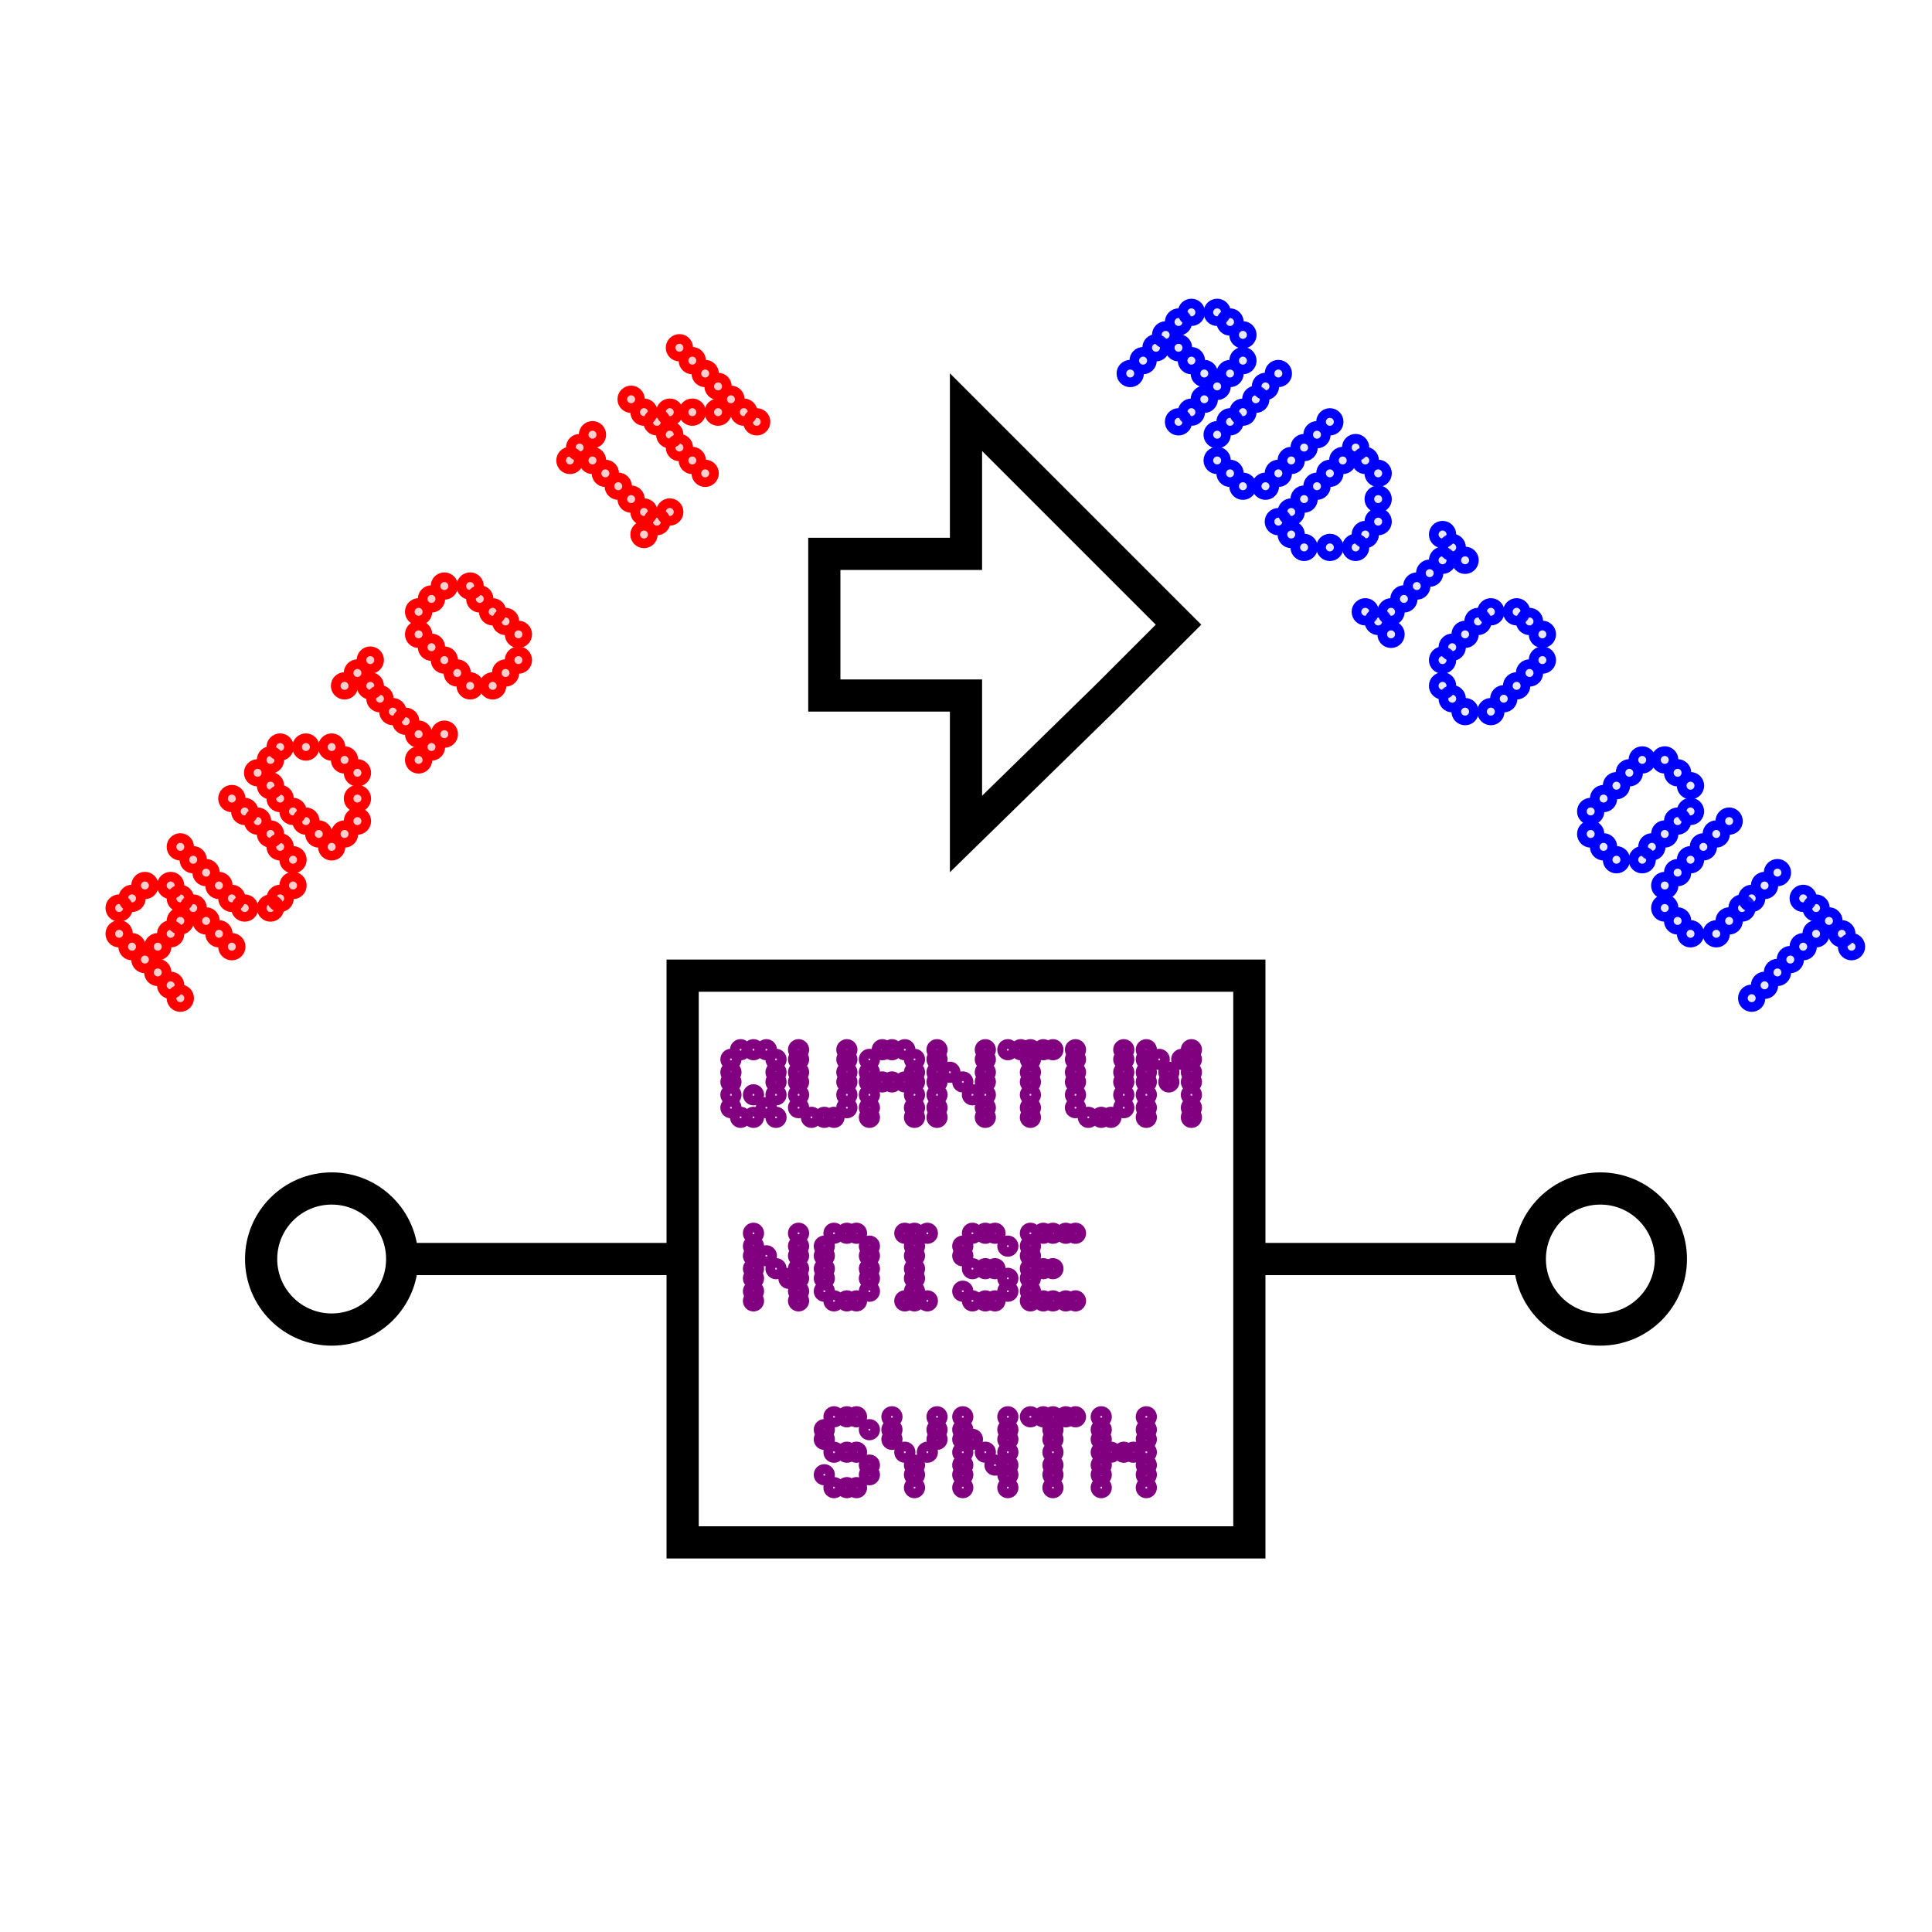 <svg width="600" height="600" viewbox = "0 0 600 600"  xmlns="http://www.w3.org/2000/svg">
<!--<json>{
  "glyph": "0336,0331,0333,0337,0321,0200,0336,0330,0332,0336,0336,0330,0332,0330,0332,0332,0332,0336,0333,0337,0211,0211,0320,0327,01121,01125,01101,01116,01124,01125,01115,0331,0332,0332,0332,0332,0332,0331,01116,01117,01111,01123,01105,0331,0331,0332,0332,0332,01123,01131,01116,01124,01110,0300,0336,0332,0334,0321,0342,0335,0335,0330,0330,0342,0334,0332,0332,0332,0336,0336,0332,0341,0333,0333,0333,0333,0333,0333,0333,0333,0333,0333,0333,0333,0333,0333,0333,0333,0333,0333,0341,0330,0330,0330,0330,0330,0330,0330,0330,0332,0332,0332,0332,0332,0332,0332,0332,0332,0332,0332,0332,0332,0332,0332,0335,0337,0337,0337,0334,0336,0320,0336,0330,0332,0332,0332,0331,0334,0331,0331,0331,0332,0332,0332,0332,0332,0332,0332,0330,0330,0330,0333,0333,0333,0350,0335,0304,0333,0322,0336,0333,0337,0330,01101,01125,01104,01111,01117,01040,01111,01116,0333,0333,0335,0326,0333,0333,0336,0331,0330,0330,0333,0332,0331,0332,0337,01101,01125,01104,01111,01117,01040,01117,01125,01124,0300,0330,0336,0331,0336,0330,0336,0337,0330,0332,0321,0362,0203,0335,0203,0334,0203,0335,0335,0350,0334,0310,0337,0203,0336,0336,0203,0335,0335,0203,0337,0337,0203,0335,0335,0335,0336,0203,0334,0334,0203,0354,0335,0335,0304,0313,",
  "x0": 300,
  "y0": 390.9090909090909,
  "unit": 175.24694974069604,
  "width": 600,
  "height": 600,
  "style": {
    "color0": "black",
    "fill0": "#00000030",
    "line0": 3,
    "color1": "black",
    "fill1": "black",
    "line1": 10,
    "color2": "red",
    "fill2": "#FF000030",
    "line2": 3,
    "color3": "#FF7900",
    "fill3": "#FF7900",
    "line3": 3,
    "color4": "yellow",
    "fill4": "yellow",
    "line4": 3,
    "color5": "green",
    "fill5": "green",
    "line5": 3,
    "color6": "blue",
    "fill6": "#8080ff30",
    "line6": 3,
    "color7": "purple",
    "fill7": "#ff00ff30",
    "line7": 3
  },
  "shapes": [
    "0220:0313,0336,0333,0337,0342,0332,0342,0336,0336,0336,0316,0336,0332,0337,0313,0337,0337,0337,0342,0336,0336,0316,0336,0313,0336,0333,0337,0337,0337,0333,0333,0333,0333,0333,0336,0336,0336,0333,0337,0337,0337,0316,0337,0342,0316,0336,0313,0336,0336,0336,0332,0337,0337,0337,0316,0337,0313,0336,0332,0337,0330,",
    "0221:0336,0335,0331,0337,0342,0336,0334,0333,0337,",
    "0222:0220,0221,0336,0333,0337,0316,0336,0313,0336,0336,0336,0333,0362,0203,0334,0203,0337,0337,0337,0316,0337,0203,0336,0313,0336,0336,0336,0203,0334,0203,0364,0335,0335,0333,0337,0337,0337,0316,0337,0313,0336,0333,0337,",
    "0223:0336,0333,0337,0316,0336,0313,0336,0336,0336,0330,0332,0334,0331,0337,0337,0337,0316,0337,0342,0335,0336,0362,0203,0203,0203,0203,0313,0336,0203,0336,0203,0336,0203,0334,0337,0337,0337,0203,0203,0203,0203,0203,0334,0203,0203,0203,0203,0336,0203,0336,0203,0336,0203,0354,0335,0335,0337,0337,0337,0333,0333,0336,0333,0337,0316,0337,0313,0336,0333,0313,0337,0336,0332,0330,0336,0330,0316,0336,0330,0330,0330,0330,0313,0336,0330,0337,0337,0337,0316,0337,0313,0336,0313,0337,0331,0220,",
    "01220:0333,0200,0336,0332,0336,0330,0220,0331,0331,0333,0333,0337,0337,",
    "01221:0333,0200,0336,0332,0336,0330,0220,0221,0331,0331,0333,0333,0337,0337,",
    "01222:0333,0200,0336,0330,0332,0336,0331,0220,0221,0222,0331,0333,0331,0333,0331,0333,0331,0333,0331,0331,0337,0337,0337,",
    "01223:0333,0200,0336,0332,0336,0223,0223,0223,0223,0331,0333,0331,0333,0331,0331,0337,0337,",
    "01224:0333,0200,0336,0332,0337,0224,0336,0333,0337,0331,",
    "01225:0333,0200,0336,0330,0332,0336,0331,0337,0225,0333,0336,0331,0337,0337,",
    "01226:0333,0200,0336,0330,0332,0336,0332,0337,0336,0330,0332,0337,0226,0336,0333,0330,0337,0337,0331,",
    "01227:0333,0200,0336,0332,0336,0330,0337,0227,0331,0336,0331,0337,0333,0337,",
    "01230:0333,0200,0336,0332,0337,0230,0336,0333,0337,0331,",
    "01231:0333,0200,0336,0332,0337,0342,0336,0330,0335,0342,0335,0342,0335,0342,0335,0337,0231,0336,0333,0331,0337,",
    "01232:0333,0200,0336,0330,0332,0336,0331,0337,0232,0333,0336,0331,0337,0337,",
    "01233:0333,0200,0336,0330,0332,0336,0331,0337,0233,0331,0336,0333,0333,0331,0337,0337,",
    "01234:0333,0200,0336,0330,0332,0336,0331,0333,0332,0337,0234,0333,0331,0336,0331,0337,0337,",
    "01235:0333,0200,0336,0330,0332,0336,0332,0330,0337,0235,0331,0336,0333,0331,0337,0337,",
    "01236:0333,0200,0336,0330,0332,0336,0331,0337,0236,0336,0333,0331,0333,0337,0337,",
    "01237:0333,0200,0336,0330,0332,0336,0237,",
    "0240:0220,0336,0331,0333,0336,0321,0335,0342,0335,0335,0342,0335,0330,0330,0332,0332,0337,0337,",
    "01240:0333,0200,0336,0330,0332,0210,0240,0211,0333,0331,0337,",
    "0241:0220,0336,0321,0343,0332,0350,0335,0336,0342,0334,0334,0342,0335,0304,0337,0333,0337,",
    "01241:0333,0200,0336,0332,0330,0210,0241,0211,0333,0331,0337,",
    "0242:0220,0321,0336,0343,0333,0336,0350,0335,0342,0334,0334,0342,0335,0337,0304,0332,0337,",
    "01242:0333,0200,0336,0330,0332,0210,0242,0211,0333,0331,0337,",
    "0243:0220,0336,0331,0332,0336,0321,0343,0332,0350,0334,0336,0342,0335,0335,0342,0337,0334,0334,0335,0304,0332,0330,0330,0337,0337,0333,",
    "01243:0333,0200,0336,0330,0332,0210,0243,0211,0333,0331,0337,",
    "0244:0220,0336,0331,0333,0336,0321,0343,0333,0350,0336,0335,0342,0334,0334,0342,0335,0337,0304,0333,0330,0330,0337,0337,0332,",
    "01244:0333,0200,0336,0330,0332,0210,0244,0211,0333,0331,0337,",
    "0245:0210,0332,0332,0362,0335,0203,0203,0203,0203,0334,0203,0363,0332,0332,0331,0211,",
    "01245:0333,0200,0336,0330,0332,0336,0245,0337,0333,0331,0337,",
    "0246:0210,0332,0332,0335,0306,0336,0330,0335,0335,0335,0321,0362,0203,0335,0335,0203,0364,0331,0350,0335,0337,0366,0333,0333,0333,0333,0334,0334,0334,0334,0367,0335,0336,0342,0334,0334,0342,0330,0330,0330,0330,0335,0335,0335,0304,0337,0211,",
    "01246:0333,0200,0336,0330,0332,0336,0246,",
    "0247:0330,0332,0336,0332,0336,0221,0333,0333,0333,0222,0333,0333,0333,0223,0333,0333,0333,0225,0333,0331,0331,0331,0332,0332,0332,0332,0332,0332,0332,0332,0332,0332,0332,0332,0333,0333,0226,0331,0331,0331,0333,0333,0333,0333,0333,0333,0333,0333,0333,0333,0333,0333,0333,0330,0333,0330,0330,0333,0330,0331,0332,0332,0332,0332,0332,0332,0332,0332,0332,0332,0332,0332,0227,0333,0333,0333,0230,0333,0331,0331,0331,0331,0332,0332,0332,0330,0332,0332,0332,0332,0332,0332,0333,0333,0231,0333,0333,0333,0232,0331,0333,0330,0333,0333,0233,0333,0333,0333,0234,0330,0330,0332,0330,0332,0332,0337,0337,",
    "01247:0333,0200,0336,0330,0332,0220,0336,0247,0337,0331,0333,0337,"
  ]
}</json>-->	<path d = "M388 479 L388 303 L212 303 L212 479 L388 479 Z" stroke = "#000000" stroke-width = "10" fill = "none" />    <circle cx="227" cy = "344" r = "1.792" stroke = "#800080" stroke-width = "3" fill = "rgba(255, 0, 255, 0.19)" />
    <circle cx="227" cy = "340" r = "1.792" stroke = "#800080" stroke-width = "3" fill = "rgba(255, 0, 255, 0.19)" />
    <circle cx="227" cy = "336" r = "1.792" stroke = "#800080" stroke-width = "3" fill = "rgba(255, 0, 255, 0.19)" />
    <circle cx="227" cy = "333" r = "1.792" stroke = "#800080" stroke-width = "3" fill = "rgba(255, 0, 255, 0.19)" />
    <circle cx="227" cy = "329" r = "1.792" stroke = "#800080" stroke-width = "3" fill = "rgba(255, 0, 255, 0.19)" />
    <circle cx="230" cy = "326" r = "1.792" stroke = "#800080" stroke-width = "3" fill = "rgba(255, 0, 255, 0.19)" />
    <circle cx="234" cy = "326" r = "1.792" stroke = "#800080" stroke-width = "3" fill = "rgba(255, 0, 255, 0.19)" />
    <circle cx="238" cy = "326" r = "1.792" stroke = "#800080" stroke-width = "3" fill = "rgba(255, 0, 255, 0.19)" />
    <circle cx="241" cy = "329" r = "1.792" stroke = "#800080" stroke-width = "3" fill = "rgba(255, 0, 255, 0.19)" />
    <circle cx="241" cy = "333" r = "1.792" stroke = "#800080" stroke-width = "3" fill = "rgba(255, 0, 255, 0.19)" />
    <circle cx="241" cy = "336" r = "1.792" stroke = "#800080" stroke-width = "3" fill = "rgba(255, 0, 255, 0.19)" />
    <circle cx="241" cy = "340" r = "1.792" stroke = "#800080" stroke-width = "3" fill = "rgba(255, 0, 255, 0.19)" />
    <circle cx="238" cy = "344" r = "1.792" stroke = "#800080" stroke-width = "3" fill = "rgba(255, 0, 255, 0.19)" />
    <circle cx="234" cy = "340" r = "1.792" stroke = "#800080" stroke-width = "3" fill = "rgba(255, 0, 255, 0.19)" />
    <circle cx="230" cy = "347" r = "1.792" stroke = "#800080" stroke-width = "3" fill = "rgba(255, 0, 255, 0.19)" />
    <circle cx="234" cy = "347" r = "1.792" stroke = "#800080" stroke-width = "3" fill = "rgba(255, 0, 255, 0.19)" />
    <circle cx="241" cy = "347" r = "1.792" stroke = "#800080" stroke-width = "3" fill = "rgba(255, 0, 255, 0.19)" />
    <circle cx="248" cy = "344" r = "1.792" stroke = "#800080" stroke-width = "3" fill = "rgba(255, 0, 255, 0.19)" />
    <circle cx="248" cy = "340" r = "1.792" stroke = "#800080" stroke-width = "3" fill = "rgba(255, 0, 255, 0.19)" />
    <circle cx="248" cy = "336" r = "1.792" stroke = "#800080" stroke-width = "3" fill = "rgba(255, 0, 255, 0.19)" />
    <circle cx="248" cy = "333" r = "1.792" stroke = "#800080" stroke-width = "3" fill = "rgba(255, 0, 255, 0.19)" />
    <circle cx="248" cy = "329" r = "1.792" stroke = "#800080" stroke-width = "3" fill = "rgba(255, 0, 255, 0.19)" />
    <circle cx="248" cy = "326" r = "1.792" stroke = "#800080" stroke-width = "3" fill = "rgba(255, 0, 255, 0.19)" />
    <circle cx="252" cy = "347" r = "1.792" stroke = "#800080" stroke-width = "3" fill = "rgba(255, 0, 255, 0.19)" />
    <circle cx="256" cy = "347" r = "1.792" stroke = "#800080" stroke-width = "3" fill = "rgba(255, 0, 255, 0.19)" />
    <circle cx="259" cy = "347" r = "1.792" stroke = "#800080" stroke-width = "3" fill = "rgba(255, 0, 255, 0.19)" />
    <circle cx="263" cy = "344" r = "1.792" stroke = "#800080" stroke-width = "3" fill = "rgba(255, 0, 255, 0.19)" />
    <circle cx="263" cy = "340" r = "1.792" stroke = "#800080" stroke-width = "3" fill = "rgba(255, 0, 255, 0.19)" />
    <circle cx="263" cy = "336" r = "1.792" stroke = "#800080" stroke-width = "3" fill = "rgba(255, 0, 255, 0.19)" />
    <circle cx="263" cy = "333" r = "1.792" stroke = "#800080" stroke-width = "3" fill = "rgba(255, 0, 255, 0.19)" />
    <circle cx="263" cy = "329" r = "1.792" stroke = "#800080" stroke-width = "3" fill = "rgba(255, 0, 255, 0.19)" />
    <circle cx="263" cy = "326" r = "1.792" stroke = "#800080" stroke-width = "3" fill = "rgba(255, 0, 255, 0.19)" />
    <circle cx="270" cy = "347" r = "1.792" stroke = "#800080" stroke-width = "3" fill = "rgba(255, 0, 255, 0.19)" />
    <circle cx="270" cy = "344" r = "1.792" stroke = "#800080" stroke-width = "3" fill = "rgba(255, 0, 255, 0.19)" />
    <circle cx="270" cy = "340" r = "1.792" stroke = "#800080" stroke-width = "3" fill = "rgba(255, 0, 255, 0.19)" />
    <circle cx="270" cy = "336" r = "1.792" stroke = "#800080" stroke-width = "3" fill = "rgba(255, 0, 255, 0.19)" />
    <circle cx="270" cy = "333" r = "1.792" stroke = "#800080" stroke-width = "3" fill = "rgba(255, 0, 255, 0.19)" />
    <circle cx="270" cy = "329" r = "1.792" stroke = "#800080" stroke-width = "3" fill = "rgba(255, 0, 255, 0.19)" />
    <circle cx="274" cy = "326" r = "1.792" stroke = "#800080" stroke-width = "3" fill = "rgba(255, 0, 255, 0.19)" />
    <circle cx="277" cy = "326" r = "1.792" stroke = "#800080" stroke-width = "3" fill = "rgba(255, 0, 255, 0.19)" />
    <circle cx="281" cy = "326" r = "1.792" stroke = "#800080" stroke-width = "3" fill = "rgba(255, 0, 255, 0.19)" />
    <circle cx="284" cy = "329" r = "1.792" stroke = "#800080" stroke-width = "3" fill = "rgba(255, 0, 255, 0.19)" />
    <circle cx="284" cy = "333" r = "1.792" stroke = "#800080" stroke-width = "3" fill = "rgba(255, 0, 255, 0.19)" />
    <circle cx="284" cy = "336" r = "1.792" stroke = "#800080" stroke-width = "3" fill = "rgba(255, 0, 255, 0.19)" />
    <circle cx="284" cy = "340" r = "1.792" stroke = "#800080" stroke-width = "3" fill = "rgba(255, 0, 255, 0.19)" />
    <circle cx="284" cy = "344" r = "1.792" stroke = "#800080" stroke-width = "3" fill = "rgba(255, 0, 255, 0.19)" />
    <circle cx="284" cy = "347" r = "1.792" stroke = "#800080" stroke-width = "3" fill = "rgba(255, 0, 255, 0.19)" />
    <circle cx="281" cy = "336" r = "1.792" stroke = "#800080" stroke-width = "3" fill = "rgba(255, 0, 255, 0.19)" />
    <circle cx="277" cy = "336" r = "1.792" stroke = "#800080" stroke-width = "3" fill = "rgba(255, 0, 255, 0.19)" />
    <circle cx="274" cy = "336" r = "1.792" stroke = "#800080" stroke-width = "3" fill = "rgba(255, 0, 255, 0.19)" />
    <circle cx="291" cy = "347" r = "1.792" stroke = "#800080" stroke-width = "3" fill = "rgba(255, 0, 255, 0.19)" />
    <circle cx="291" cy = "344" r = "1.792" stroke = "#800080" stroke-width = "3" fill = "rgba(255, 0, 255, 0.19)" />
    <circle cx="291" cy = "340" r = "1.792" stroke = "#800080" stroke-width = "3" fill = "rgba(255, 0, 255, 0.19)" />
    <circle cx="291" cy = "336" r = "1.792" stroke = "#800080" stroke-width = "3" fill = "rgba(255, 0, 255, 0.19)" />
    <circle cx="291" cy = "333" r = "1.792" stroke = "#800080" stroke-width = "3" fill = "rgba(255, 0, 255, 0.19)" />
    <circle cx="291" cy = "329" r = "1.792" stroke = "#800080" stroke-width = "3" fill = "rgba(255, 0, 255, 0.19)" />
    <circle cx="291" cy = "326" r = "1.792" stroke = "#800080" stroke-width = "3" fill = "rgba(255, 0, 255, 0.19)" />
    <circle cx="295" cy = "333" r = "1.792" stroke = "#800080" stroke-width = "3" fill = "rgba(255, 0, 255, 0.19)" />
    <circle cx="299" cy = "336" r = "1.792" stroke = "#800080" stroke-width = "3" fill = "rgba(255, 0, 255, 0.19)" />
    <circle cx="302" cy = "340" r = "1.792" stroke = "#800080" stroke-width = "3" fill = "rgba(255, 0, 255, 0.19)" />
    <circle cx="306" cy = "344" r = "1.792" stroke = "#800080" stroke-width = "3" fill = "rgba(255, 0, 255, 0.19)" />
    <circle cx="306" cy = "347" r = "1.792" stroke = "#800080" stroke-width = "3" fill = "rgba(255, 0, 255, 0.19)" />
    <circle cx="306" cy = "340" r = "1.792" stroke = "#800080" stroke-width = "3" fill = "rgba(255, 0, 255, 0.19)" />
    <circle cx="306" cy = "336" r = "1.792" stroke = "#800080" stroke-width = "3" fill = "rgba(255, 0, 255, 0.19)" />
    <circle cx="306" cy = "333" r = "1.792" stroke = "#800080" stroke-width = "3" fill = "rgba(255, 0, 255, 0.19)" />
    <circle cx="306" cy = "329" r = "1.792" stroke = "#800080" stroke-width = "3" fill = "rgba(255, 0, 255, 0.19)" />
    <circle cx="306" cy = "326" r = "1.792" stroke = "#800080" stroke-width = "3" fill = "rgba(255, 0, 255, 0.19)" />
    <circle cx="313" cy = "326" r = "1.792" stroke = "#800080" stroke-width = "3" fill = "rgba(255, 0, 255, 0.19)" />
    <circle cx="317" cy = "326" r = "1.792" stroke = "#800080" stroke-width = "3" fill = "rgba(255, 0, 255, 0.19)" />
    <circle cx="320" cy = "326" r = "1.792" stroke = "#800080" stroke-width = "3" fill = "rgba(255, 0, 255, 0.19)" />
    <circle cx="324" cy = "326" r = "1.792" stroke = "#800080" stroke-width = "3" fill = "rgba(255, 0, 255, 0.19)" />
    <circle cx="327" cy = "326" r = "1.792" stroke = "#800080" stroke-width = "3" fill = "rgba(255, 0, 255, 0.19)" />
    <circle cx="320" cy = "329" r = "1.792" stroke = "#800080" stroke-width = "3" fill = "rgba(255, 0, 255, 0.19)" />
    <circle cx="320" cy = "333" r = "1.792" stroke = "#800080" stroke-width = "3" fill = "rgba(255, 0, 255, 0.19)" />
    <circle cx="320" cy = "336" r = "1.792" stroke = "#800080" stroke-width = "3" fill = "rgba(255, 0, 255, 0.19)" />
    <circle cx="320" cy = "340" r = "1.792" stroke = "#800080" stroke-width = "3" fill = "rgba(255, 0, 255, 0.19)" />
    <circle cx="320" cy = "344" r = "1.792" stroke = "#800080" stroke-width = "3" fill = "rgba(255, 0, 255, 0.19)" />
    <circle cx="320" cy = "347" r = "1.792" stroke = "#800080" stroke-width = "3" fill = "rgba(255, 0, 255, 0.19)" />
    <circle cx="334" cy = "344" r = "1.792" stroke = "#800080" stroke-width = "3" fill = "rgba(255, 0, 255, 0.19)" />
    <circle cx="334" cy = "340" r = "1.792" stroke = "#800080" stroke-width = "3" fill = "rgba(255, 0, 255, 0.19)" />
    <circle cx="334" cy = "336" r = "1.792" stroke = "#800080" stroke-width = "3" fill = "rgba(255, 0, 255, 0.19)" />
    <circle cx="334" cy = "333" r = "1.792" stroke = "#800080" stroke-width = "3" fill = "rgba(255, 0, 255, 0.19)" />
    <circle cx="334" cy = "329" r = "1.792" stroke = "#800080" stroke-width = "3" fill = "rgba(255, 0, 255, 0.19)" />
    <circle cx="334" cy = "326" r = "1.792" stroke = "#800080" stroke-width = "3" fill = "rgba(255, 0, 255, 0.19)" />
    <circle cx="338" cy = "347" r = "1.792" stroke = "#800080" stroke-width = "3" fill = "rgba(255, 0, 255, 0.19)" />
    <circle cx="342" cy = "347" r = "1.792" stroke = "#800080" stroke-width = "3" fill = "rgba(255, 0, 255, 0.19)" />
    <circle cx="345" cy = "347" r = "1.792" stroke = "#800080" stroke-width = "3" fill = "rgba(255, 0, 255, 0.19)" />
    <circle cx="349" cy = "344" r = "1.792" stroke = "#800080" stroke-width = "3" fill = "rgba(255, 0, 255, 0.19)" />
    <circle cx="349" cy = "340" r = "1.792" stroke = "#800080" stroke-width = "3" fill = "rgba(255, 0, 255, 0.19)" />
    <circle cx="349" cy = "336" r = "1.792" stroke = "#800080" stroke-width = "3" fill = "rgba(255, 0, 255, 0.19)" />
    <circle cx="349" cy = "333" r = "1.792" stroke = "#800080" stroke-width = "3" fill = "rgba(255, 0, 255, 0.19)" />
    <circle cx="349" cy = "329" r = "1.792" stroke = "#800080" stroke-width = "3" fill = "rgba(255, 0, 255, 0.19)" />
    <circle cx="349" cy = "326" r = "1.792" stroke = "#800080" stroke-width = "3" fill = "rgba(255, 0, 255, 0.19)" />
    <circle cx="356" cy = "347" r = "1.792" stroke = "#800080" stroke-width = "3" fill = "rgba(255, 0, 255, 0.19)" />
    <circle cx="356" cy = "344" r = "1.792" stroke = "#800080" stroke-width = "3" fill = "rgba(255, 0, 255, 0.19)" />
    <circle cx="356" cy = "340" r = "1.792" stroke = "#800080" stroke-width = "3" fill = "rgba(255, 0, 255, 0.19)" />
    <circle cx="356" cy = "336" r = "1.792" stroke = "#800080" stroke-width = "3" fill = "rgba(255, 0, 255, 0.19)" />
    <circle cx="356" cy = "333" r = "1.792" stroke = "#800080" stroke-width = "3" fill = "rgba(255, 0, 255, 0.19)" />
    <circle cx="356" cy = "329" r = "1.792" stroke = "#800080" stroke-width = "3" fill = "rgba(255, 0, 255, 0.19)" />
    <circle cx="356" cy = "326" r = "1.792" stroke = "#800080" stroke-width = "3" fill = "rgba(255, 0, 255, 0.19)" />
    <circle cx="360" cy = "329" r = "1.792" stroke = "#800080" stroke-width = "3" fill = "rgba(255, 0, 255, 0.19)" />
    <circle cx="363" cy = "333" r = "1.792" stroke = "#800080" stroke-width = "3" fill = "rgba(255, 0, 255, 0.19)" />
    <circle cx="363" cy = "336" r = "1.792" stroke = "#800080" stroke-width = "3" fill = "rgba(255, 0, 255, 0.19)" />
    <circle cx="367" cy = "329" r = "1.792" stroke = "#800080" stroke-width = "3" fill = "rgba(255, 0, 255, 0.19)" />
    <circle cx="370" cy = "326" r = "1.792" stroke = "#800080" stroke-width = "3" fill = "rgba(255, 0, 255, 0.19)" />
    <circle cx="370" cy = "329" r = "1.792" stroke = "#800080" stroke-width = "3" fill = "rgba(255, 0, 255, 0.19)" />
    <circle cx="370" cy = "333" r = "1.792" stroke = "#800080" stroke-width = "3" fill = "rgba(255, 0, 255, 0.19)" />
    <circle cx="370" cy = "336" r = "1.792" stroke = "#800080" stroke-width = "3" fill = "rgba(255, 0, 255, 0.19)" />
    <circle cx="370" cy = "340" r = "1.792" stroke = "#800080" stroke-width = "3" fill = "rgba(255, 0, 255, 0.19)" />
    <circle cx="370" cy = "344" r = "1.792" stroke = "#800080" stroke-width = "3" fill = "rgba(255, 0, 255, 0.19)" />
    <circle cx="370" cy = "347" r = "1.792" stroke = "#800080" stroke-width = "3" fill = "rgba(255, 0, 255, 0.19)" />
    <circle cx="234" cy = "404" r = "1.792" stroke = "#800080" stroke-width = "3" fill = "rgba(255, 0, 255, 0.19)" />
    <circle cx="234" cy = "401" r = "1.792" stroke = "#800080" stroke-width = "3" fill = "rgba(255, 0, 255, 0.19)" />
    <circle cx="234" cy = "397" r = "1.792" stroke = "#800080" stroke-width = "3" fill = "rgba(255, 0, 255, 0.19)" />
    <circle cx="234" cy = "394" r = "1.792" stroke = "#800080" stroke-width = "3" fill = "rgba(255, 0, 255, 0.19)" />
    <circle cx="234" cy = "390" r = "1.792" stroke = "#800080" stroke-width = "3" fill = "rgba(255, 0, 255, 0.19)" />
    <circle cx="234" cy = "387" r = "1.792" stroke = "#800080" stroke-width = "3" fill = "rgba(255, 0, 255, 0.19)" />
    <circle cx="234" cy = "383" r = "1.792" stroke = "#800080" stroke-width = "3" fill = "rgba(255, 0, 255, 0.19)" />
    <circle cx="238" cy = "390" r = "1.792" stroke = "#800080" stroke-width = "3" fill = "rgba(255, 0, 255, 0.19)" />
    <circle cx="241" cy = "394" r = "1.792" stroke = "#800080" stroke-width = "3" fill = "rgba(255, 0, 255, 0.19)" />
    <circle cx="245" cy = "397" r = "1.792" stroke = "#800080" stroke-width = "3" fill = "rgba(255, 0, 255, 0.19)" />
    <circle cx="248" cy = "401" r = "1.792" stroke = "#800080" stroke-width = "3" fill = "rgba(255, 0, 255, 0.19)" />
    <circle cx="248" cy = "404" r = "1.792" stroke = "#800080" stroke-width = "3" fill = "rgba(255, 0, 255, 0.19)" />
    <circle cx="248" cy = "397" r = "1.792" stroke = "#800080" stroke-width = "3" fill = "rgba(255, 0, 255, 0.19)" />
    <circle cx="248" cy = "394" r = "1.792" stroke = "#800080" stroke-width = "3" fill = "rgba(255, 0, 255, 0.19)" />
    <circle cx="248" cy = "390" r = "1.792" stroke = "#800080" stroke-width = "3" fill = "rgba(255, 0, 255, 0.19)" />
    <circle cx="248" cy = "387" r = "1.792" stroke = "#800080" stroke-width = "3" fill = "rgba(255, 0, 255, 0.19)" />
    <circle cx="248" cy = "383" r = "1.792" stroke = "#800080" stroke-width = "3" fill = "rgba(255, 0, 255, 0.19)" />
    <circle cx="256" cy = "401" r = "1.792" stroke = "#800080" stroke-width = "3" fill = "rgba(255, 0, 255, 0.19)" />
    <circle cx="256" cy = "397" r = "1.792" stroke = "#800080" stroke-width = "3" fill = "rgba(255, 0, 255, 0.19)" />
    <circle cx="256" cy = "394" r = "1.792" stroke = "#800080" stroke-width = "3" fill = "rgba(255, 0, 255, 0.19)" />
    <circle cx="256" cy = "390" r = "1.792" stroke = "#800080" stroke-width = "3" fill = "rgba(255, 0, 255, 0.19)" />
    <circle cx="256" cy = "387" r = "1.792" stroke = "#800080" stroke-width = "3" fill = "rgba(255, 0, 255, 0.19)" />
    <circle cx="259" cy = "383" r = "1.792" stroke = "#800080" stroke-width = "3" fill = "rgba(255, 0, 255, 0.19)" />
    <circle cx="263" cy = "383" r = "1.792" stroke = "#800080" stroke-width = "3" fill = "rgba(255, 0, 255, 0.19)" />
    <circle cx="266" cy = "383" r = "1.792" stroke = "#800080" stroke-width = "3" fill = "rgba(255, 0, 255, 0.19)" />
    <circle cx="270" cy = "387" r = "1.792" stroke = "#800080" stroke-width = "3" fill = "rgba(255, 0, 255, 0.19)" />
    <circle cx="270" cy = "390" r = "1.792" stroke = "#800080" stroke-width = "3" fill = "rgba(255, 0, 255, 0.19)" />
    <circle cx="270" cy = "394" r = "1.792" stroke = "#800080" stroke-width = "3" fill = "rgba(255, 0, 255, 0.19)" />
    <circle cx="270" cy = "397" r = "1.792" stroke = "#800080" stroke-width = "3" fill = "rgba(255, 0, 255, 0.19)" />
    <circle cx="270" cy = "401" r = "1.792" stroke = "#800080" stroke-width = "3" fill = "rgba(255, 0, 255, 0.19)" />
    <circle cx="266" cy = "404" r = "1.792" stroke = "#800080" stroke-width = "3" fill = "rgba(255, 0, 255, 0.19)" />
    <circle cx="263" cy = "404" r = "1.792" stroke = "#800080" stroke-width = "3" fill = "rgba(255, 0, 255, 0.19)" />
    <circle cx="259" cy = "404" r = "1.792" stroke = "#800080" stroke-width = "3" fill = "rgba(255, 0, 255, 0.19)" />
    <circle cx="281" cy = "404" r = "1.792" stroke = "#800080" stroke-width = "3" fill = "rgba(255, 0, 255, 0.19)" />
    <circle cx="284" cy = "404" r = "1.792" stroke = "#800080" stroke-width = "3" fill = "rgba(255, 0, 255, 0.19)" />
    <circle cx="288" cy = "404" r = "1.792" stroke = "#800080" stroke-width = "3" fill = "rgba(255, 0, 255, 0.19)" />
    <circle cx="284" cy = "401" r = "1.792" stroke = "#800080" stroke-width = "3" fill = "rgba(255, 0, 255, 0.19)" />
    <circle cx="284" cy = "397" r = "1.792" stroke = "#800080" stroke-width = "3" fill = "rgba(255, 0, 255, 0.19)" />
    <circle cx="284" cy = "394" r = "1.792" stroke = "#800080" stroke-width = "3" fill = "rgba(255, 0, 255, 0.19)" />
    <circle cx="284" cy = "390" r = "1.792" stroke = "#800080" stroke-width = "3" fill = "rgba(255, 0, 255, 0.19)" />
    <circle cx="284" cy = "387" r = "1.792" stroke = "#800080" stroke-width = "3" fill = "rgba(255, 0, 255, 0.19)" />
    <circle cx="284" cy = "383" r = "1.792" stroke = "#800080" stroke-width = "3" fill = "rgba(255, 0, 255, 0.19)" />
    <circle cx="281" cy = "383" r = "1.792" stroke = "#800080" stroke-width = "3" fill = "rgba(255, 0, 255, 0.19)" />
    <circle cx="288" cy = "383" r = "1.792" stroke = "#800080" stroke-width = "3" fill = "rgba(255, 0, 255, 0.19)" />
    <circle cx="299" cy = "401" r = "1.792" stroke = "#800080" stroke-width = "3" fill = "rgba(255, 0, 255, 0.19)" />
    <circle cx="302" cy = "404" r = "1.792" stroke = "#800080" stroke-width = "3" fill = "rgba(255, 0, 255, 0.19)" />
    <circle cx="306" cy = "404" r = "1.792" stroke = "#800080" stroke-width = "3" fill = "rgba(255, 0, 255, 0.19)" />
    <circle cx="309" cy = "404" r = "1.792" stroke = "#800080" stroke-width = "3" fill = "rgba(255, 0, 255, 0.19)" />
    <circle cx="313" cy = "401" r = "1.792" stroke = "#800080" stroke-width = "3" fill = "rgba(255, 0, 255, 0.19)" />
    <circle cx="313" cy = "397" r = "1.792" stroke = "#800080" stroke-width = "3" fill = "rgba(255, 0, 255, 0.19)" />
    <circle cx="309" cy = "394" r = "1.792" stroke = "#800080" stroke-width = "3" fill = "rgba(255, 0, 255, 0.19)" />
    <circle cx="306" cy = "394" r = "1.792" stroke = "#800080" stroke-width = "3" fill = "rgba(255, 0, 255, 0.19)" />
    <circle cx="302" cy = "394" r = "1.792" stroke = "#800080" stroke-width = "3" fill = "rgba(255, 0, 255, 0.19)" />
    <circle cx="299" cy = "390" r = "1.792" stroke = "#800080" stroke-width = "3" fill = "rgba(255, 0, 255, 0.19)" />
    <circle cx="299" cy = "387" r = "1.792" stroke = "#800080" stroke-width = "3" fill = "rgba(255, 0, 255, 0.19)" />
    <circle cx="302" cy = "383" r = "1.792" stroke = "#800080" stroke-width = "3" fill = "rgba(255, 0, 255, 0.19)" />
    <circle cx="306" cy = "383" r = "1.792" stroke = "#800080" stroke-width = "3" fill = "rgba(255, 0, 255, 0.19)" />
    <circle cx="309" cy = "383" r = "1.792" stroke = "#800080" stroke-width = "3" fill = "rgba(255, 0, 255, 0.19)" />
    <circle cx="313" cy = "387" r = "1.792" stroke = "#800080" stroke-width = "3" fill = "rgba(255, 0, 255, 0.19)" />
    <circle cx="320" cy = "404" r = "1.792" stroke = "#800080" stroke-width = "3" fill = "rgba(255, 0, 255, 0.19)" />
    <circle cx="320" cy = "401" r = "1.792" stroke = "#800080" stroke-width = "3" fill = "rgba(255, 0, 255, 0.19)" />
    <circle cx="320" cy = "397" r = "1.792" stroke = "#800080" stroke-width = "3" fill = "rgba(255, 0, 255, 0.19)" />
    <circle cx="320" cy = "394" r = "1.792" stroke = "#800080" stroke-width = "3" fill = "rgba(255, 0, 255, 0.19)" />
    <circle cx="320" cy = "390" r = "1.792" stroke = "#800080" stroke-width = "3" fill = "rgba(255, 0, 255, 0.19)" />
    <circle cx="320" cy = "387" r = "1.792" stroke = "#800080" stroke-width = "3" fill = "rgba(255, 0, 255, 0.19)" />
    <circle cx="320" cy = "383" r = "1.792" stroke = "#800080" stroke-width = "3" fill = "rgba(255, 0, 255, 0.19)" />
    <circle cx="324" cy = "383" r = "1.792" stroke = "#800080" stroke-width = "3" fill = "rgba(255, 0, 255, 0.19)" />
    <circle cx="327" cy = "383" r = "1.792" stroke = "#800080" stroke-width = "3" fill = "rgba(255, 0, 255, 0.19)" />
    <circle cx="331" cy = "383" r = "1.792" stroke = "#800080" stroke-width = "3" fill = "rgba(255, 0, 255, 0.19)" />
    <circle cx="334" cy = "383" r = "1.792" stroke = "#800080" stroke-width = "3" fill = "rgba(255, 0, 255, 0.19)" />
    <circle cx="327" cy = "394" r = "1.792" stroke = "#800080" stroke-width = "3" fill = "rgba(255, 0, 255, 0.19)" />
    <circle cx="324" cy = "394" r = "1.792" stroke = "#800080" stroke-width = "3" fill = "rgba(255, 0, 255, 0.19)" />
    <circle cx="324" cy = "404" r = "1.792" stroke = "#800080" stroke-width = "3" fill = "rgba(255, 0, 255, 0.19)" />
    <circle cx="327" cy = "404" r = "1.792" stroke = "#800080" stroke-width = "3" fill = "rgba(255, 0, 255, 0.19)" />
    <circle cx="331" cy = "404" r = "1.792" stroke = "#800080" stroke-width = "3" fill = "rgba(255, 0, 255, 0.19)" />
    <circle cx="334" cy = "404" r = "1.792" stroke = "#800080" stroke-width = "3" fill = "rgba(255, 0, 255, 0.19)" />
    <circle cx="256" cy = "458" r = "1.792" stroke = "#800080" stroke-width = "3" fill = "rgba(255, 0, 255, 0.19)" />
    <circle cx="259" cy = "462" r = "1.792" stroke = "#800080" stroke-width = "3" fill = "rgba(255, 0, 255, 0.19)" />
    <circle cx="263" cy = "462" r = "1.792" stroke = "#800080" stroke-width = "3" fill = "rgba(255, 0, 255, 0.19)" />
    <circle cx="266" cy = "462" r = "1.792" stroke = "#800080" stroke-width = "3" fill = "rgba(255, 0, 255, 0.19)" />
    <circle cx="270" cy = "458" r = "1.792" stroke = "#800080" stroke-width = "3" fill = "rgba(255, 0, 255, 0.19)" />
    <circle cx="270" cy = "455" r = "1.792" stroke = "#800080" stroke-width = "3" fill = "rgba(255, 0, 255, 0.19)" />
    <circle cx="266" cy = "451" r = "1.792" stroke = "#800080" stroke-width = "3" fill = "rgba(255, 0, 255, 0.19)" />
    <circle cx="263" cy = "451" r = "1.792" stroke = "#800080" stroke-width = "3" fill = "rgba(255, 0, 255, 0.19)" />
    <circle cx="259" cy = "451" r = "1.792" stroke = "#800080" stroke-width = "3" fill = "rgba(255, 0, 255, 0.19)" />
    <circle cx="256" cy = "447" r = "1.792" stroke = "#800080" stroke-width = "3" fill = "rgba(255, 0, 255, 0.19)" />
    <circle cx="256" cy = "444" r = "1.792" stroke = "#800080" stroke-width = "3" fill = "rgba(255, 0, 255, 0.19)" />
    <circle cx="259" cy = "440" r = "1.792" stroke = "#800080" stroke-width = "3" fill = "rgba(255, 0, 255, 0.19)" />
    <circle cx="263" cy = "440" r = "1.792" stroke = "#800080" stroke-width = "3" fill = "rgba(255, 0, 255, 0.19)" />
    <circle cx="266" cy = "440" r = "1.792" stroke = "#800080" stroke-width = "3" fill = "rgba(255, 0, 255, 0.19)" />
    <circle cx="270" cy = "444" r = "1.792" stroke = "#800080" stroke-width = "3" fill = "rgba(255, 0, 255, 0.19)" />
    <circle cx="277" cy = "447" r = "1.792" stroke = "#800080" stroke-width = "3" fill = "rgba(255, 0, 255, 0.19)" />
    <circle cx="277" cy = "444" r = "1.792" stroke = "#800080" stroke-width = "3" fill = "rgba(255, 0, 255, 0.19)" />
    <circle cx="277" cy = "440" r = "1.792" stroke = "#800080" stroke-width = "3" fill = "rgba(255, 0, 255, 0.19)" />
    <circle cx="281" cy = "451" r = "1.792" stroke = "#800080" stroke-width = "3" fill = "rgba(255, 0, 255, 0.19)" />
    <circle cx="284" cy = "455" r = "1.792" stroke = "#800080" stroke-width = "3" fill = "rgba(255, 0, 255, 0.19)" />
    <circle cx="284" cy = "458" r = "1.792" stroke = "#800080" stroke-width = "3" fill = "rgba(255, 0, 255, 0.19)" />
    <circle cx="284" cy = "462" r = "1.792" stroke = "#800080" stroke-width = "3" fill = "rgba(255, 0, 255, 0.19)" />
    <circle cx="288" cy = "451" r = "1.792" stroke = "#800080" stroke-width = "3" fill = "rgba(255, 0, 255, 0.19)" />
    <circle cx="291" cy = "447" r = "1.792" stroke = "#800080" stroke-width = "3" fill = "rgba(255, 0, 255, 0.19)" />
    <circle cx="291" cy = "444" r = "1.792" stroke = "#800080" stroke-width = "3" fill = "rgba(255, 0, 255, 0.19)" />
    <circle cx="291" cy = "440" r = "1.792" stroke = "#800080" stroke-width = "3" fill = "rgba(255, 0, 255, 0.19)" />
    <circle cx="299" cy = "462" r = "1.792" stroke = "#800080" stroke-width = "3" fill = "rgba(255, 0, 255, 0.19)" />
    <circle cx="299" cy = "458" r = "1.792" stroke = "#800080" stroke-width = "3" fill = "rgba(255, 0, 255, 0.19)" />
    <circle cx="299" cy = "455" r = "1.792" stroke = "#800080" stroke-width = "3" fill = "rgba(255, 0, 255, 0.19)" />
    <circle cx="299" cy = "451" r = "1.792" stroke = "#800080" stroke-width = "3" fill = "rgba(255, 0, 255, 0.19)" />
    <circle cx="299" cy = "447" r = "1.792" stroke = "#800080" stroke-width = "3" fill = "rgba(255, 0, 255, 0.19)" />
    <circle cx="299" cy = "444" r = "1.792" stroke = "#800080" stroke-width = "3" fill = "rgba(255, 0, 255, 0.19)" />
    <circle cx="299" cy = "440" r = "1.792" stroke = "#800080" stroke-width = "3" fill = "rgba(255, 0, 255, 0.19)" />
    <circle cx="302" cy = "447" r = "1.792" stroke = "#800080" stroke-width = "3" fill = "rgba(255, 0, 255, 0.19)" />
    <circle cx="306" cy = "451" r = "1.792" stroke = "#800080" stroke-width = "3" fill = "rgba(255, 0, 255, 0.19)" />
    <circle cx="309" cy = "455" r = "1.792" stroke = "#800080" stroke-width = "3" fill = "rgba(255, 0, 255, 0.19)" />
    <circle cx="313" cy = "458" r = "1.792" stroke = "#800080" stroke-width = "3" fill = "rgba(255, 0, 255, 0.19)" />
    <circle cx="313" cy = "462" r = "1.792" stroke = "#800080" stroke-width = "3" fill = "rgba(255, 0, 255, 0.19)" />
    <circle cx="313" cy = "455" r = "1.792" stroke = "#800080" stroke-width = "3" fill = "rgba(255, 0, 255, 0.19)" />
    <circle cx="313" cy = "451" r = "1.792" stroke = "#800080" stroke-width = "3" fill = "rgba(255, 0, 255, 0.19)" />
    <circle cx="313" cy = "447" r = "1.792" stroke = "#800080" stroke-width = "3" fill = "rgba(255, 0, 255, 0.19)" />
    <circle cx="313" cy = "444" r = "1.792" stroke = "#800080" stroke-width = "3" fill = "rgba(255, 0, 255, 0.19)" />
    <circle cx="313" cy = "440" r = "1.792" stroke = "#800080" stroke-width = "3" fill = "rgba(255, 0, 255, 0.19)" />
    <circle cx="320" cy = "440" r = "1.792" stroke = "#800080" stroke-width = "3" fill = "rgba(255, 0, 255, 0.19)" />
    <circle cx="324" cy = "440" r = "1.792" stroke = "#800080" stroke-width = "3" fill = "rgba(255, 0, 255, 0.19)" />
    <circle cx="327" cy = "440" r = "1.792" stroke = "#800080" stroke-width = "3" fill = "rgba(255, 0, 255, 0.19)" />
    <circle cx="331" cy = "440" r = "1.792" stroke = "#800080" stroke-width = "3" fill = "rgba(255, 0, 255, 0.19)" />
    <circle cx="334" cy = "440" r = "1.792" stroke = "#800080" stroke-width = "3" fill = "rgba(255, 0, 255, 0.19)" />
    <circle cx="327" cy = "444" r = "1.792" stroke = "#800080" stroke-width = "3" fill = "rgba(255, 0, 255, 0.19)" />
    <circle cx="327" cy = "447" r = "1.792" stroke = "#800080" stroke-width = "3" fill = "rgba(255, 0, 255, 0.19)" />
    <circle cx="327" cy = "451" r = "1.792" stroke = "#800080" stroke-width = "3" fill = "rgba(255, 0, 255, 0.19)" />
    <circle cx="327" cy = "455" r = "1.792" stroke = "#800080" stroke-width = "3" fill = "rgba(255, 0, 255, 0.19)" />
    <circle cx="327" cy = "458" r = "1.792" stroke = "#800080" stroke-width = "3" fill = "rgba(255, 0, 255, 0.19)" />
    <circle cx="327" cy = "462" r = "1.792" stroke = "#800080" stroke-width = "3" fill = "rgba(255, 0, 255, 0.19)" />
    <circle cx="342" cy = "462" r = "1.792" stroke = "#800080" stroke-width = "3" fill = "rgba(255, 0, 255, 0.19)" />
    <circle cx="342" cy = "458" r = "1.792" stroke = "#800080" stroke-width = "3" fill = "rgba(255, 0, 255, 0.19)" />
    <circle cx="342" cy = "455" r = "1.792" stroke = "#800080" stroke-width = "3" fill = "rgba(255, 0, 255, 0.19)" />
    <circle cx="342" cy = "451" r = "1.792" stroke = "#800080" stroke-width = "3" fill = "rgba(255, 0, 255, 0.19)" />
    <circle cx="342" cy = "447" r = "1.792" stroke = "#800080" stroke-width = "3" fill = "rgba(255, 0, 255, 0.19)" />
    <circle cx="342" cy = "444" r = "1.792" stroke = "#800080" stroke-width = "3" fill = "rgba(255, 0, 255, 0.19)" />
    <circle cx="342" cy = "440" r = "1.792" stroke = "#800080" stroke-width = "3" fill = "rgba(255, 0, 255, 0.19)" />
    <circle cx="345" cy = "451" r = "1.792" stroke = "#800080" stroke-width = "3" fill = "rgba(255, 0, 255, 0.19)" />
    <circle cx="349" cy = "451" r = "1.792" stroke = "#800080" stroke-width = "3" fill = "rgba(255, 0, 255, 0.19)" />
    <circle cx="352" cy = "451" r = "1.792" stroke = "#800080" stroke-width = "3" fill = "rgba(255, 0, 255, 0.19)" />
    <circle cx="356" cy = "451" r = "1.792" stroke = "#800080" stroke-width = "3" fill = "rgba(255, 0, 255, 0.19)" />
    <circle cx="356" cy = "447" r = "1.792" stroke = "#800080" stroke-width = "3" fill = "rgba(255, 0, 255, 0.19)" />
    <circle cx="356" cy = "444" r = "1.792" stroke = "#800080" stroke-width = "3" fill = "rgba(255, 0, 255, 0.19)" />
    <circle cx="356" cy = "440" r = "1.792" stroke = "#800080" stroke-width = "3" fill = "rgba(255, 0, 255, 0.19)" />
    <circle cx="356" cy = "455" r = "1.792" stroke = "#800080" stroke-width = "3" fill = "rgba(255, 0, 255, 0.19)" />
    <circle cx="356" cy = "458" r = "1.792" stroke = "#800080" stroke-width = "3" fill = "rgba(255, 0, 255, 0.19)" />
    <circle cx="356" cy = "462" r = "1.792" stroke = "#800080" stroke-width = "3" fill = "rgba(255, 0, 255, 0.19)" />
    <line x1="212" y1="391" x2="125" y2="391" style="stroke:#000000;stroke-width:10" />
    <line x1="388" y1="391" x2="475" y2="391" style="stroke:#000000;stroke-width:10" />
<circle cx="103" cy = "391" r = "21.906" stroke = "#000000" stroke-width = "10" fill = "none" />
<circle cx="497" cy = "391" r = "21.906" stroke = "#000000" stroke-width = "10" fill = "none" />
    <circle cx="56" cy = "310" r = "2.738" stroke = "#ff0000" stroke-width = "3" fill = "rgba(255, 0, 0, 0.19)" />
    <circle cx="53" cy = "306" r = "2.738" stroke = "#ff0000" stroke-width = "3" fill = "rgba(255, 0, 0, 0.19)" />
    <circle cx="49" cy = "302" r = "2.738" stroke = "#ff0000" stroke-width = "3" fill = "rgba(255, 0, 0, 0.19)" />
    <circle cx="45" cy = "298" r = "2.738" stroke = "#ff0000" stroke-width = "3" fill = "rgba(255, 0, 0, 0.19)" />
    <circle cx="41" cy = "294" r = "2.738" stroke = "#ff0000" stroke-width = "3" fill = "rgba(255, 0, 0, 0.19)" />
    <circle cx="37" cy = "290" r = "2.738" stroke = "#ff0000" stroke-width = "3" fill = "rgba(255, 0, 0, 0.19)" />
    <circle cx="37" cy = "282" r = "2.738" stroke = "#ff0000" stroke-width = "3" fill = "rgba(255, 0, 0, 0.19)" />
    <circle cx="41" cy = "279" r = "2.738" stroke = "#ff0000" stroke-width = "3" fill = "rgba(255, 0, 0, 0.19)" />
    <circle cx="45" cy = "275" r = "2.738" stroke = "#ff0000" stroke-width = "3" fill = "rgba(255, 0, 0, 0.19)" />
    <circle cx="53" cy = "275" r = "2.738" stroke = "#ff0000" stroke-width = "3" fill = "rgba(255, 0, 0, 0.19)" />
    <circle cx="56" cy = "279" r = "2.738" stroke = "#ff0000" stroke-width = "3" fill = "rgba(255, 0, 0, 0.19)" />
    <circle cx="60" cy = "282" r = "2.738" stroke = "#ff0000" stroke-width = "3" fill = "rgba(255, 0, 0, 0.19)" />
    <circle cx="64" cy = "286" r = "2.738" stroke = "#ff0000" stroke-width = "3" fill = "rgba(255, 0, 0, 0.19)" />
    <circle cx="68" cy = "290" r = "2.738" stroke = "#ff0000" stroke-width = "3" fill = "rgba(255, 0, 0, 0.19)" />
    <circle cx="72" cy = "294" r = "2.738" stroke = "#ff0000" stroke-width = "3" fill = "rgba(255, 0, 0, 0.19)" />
    <circle cx="56" cy = "286" r = "2.738" stroke = "#ff0000" stroke-width = "3" fill = "rgba(255, 0, 0, 0.19)" />
    <circle cx="53" cy = "290" r = "2.738" stroke = "#ff0000" stroke-width = "3" fill = "rgba(255, 0, 0, 0.19)" />
    <circle cx="49" cy = "294" r = "2.738" stroke = "#ff0000" stroke-width = "3" fill = "rgba(255, 0, 0, 0.19)" />
    <circle cx="76" cy = "282" r = "2.738" stroke = "#ff0000" stroke-width = "3" fill = "rgba(255, 0, 0, 0.19)" />
    <circle cx="72" cy = "279" r = "2.738" stroke = "#ff0000" stroke-width = "3" fill = "rgba(255, 0, 0, 0.19)" />
    <circle cx="68" cy = "275" r = "2.738" stroke = "#ff0000" stroke-width = "3" fill = "rgba(255, 0, 0, 0.19)" />
    <circle cx="64" cy = "271" r = "2.738" stroke = "#ff0000" stroke-width = "3" fill = "rgba(255, 0, 0, 0.19)" />
    <circle cx="60" cy = "267" r = "2.738" stroke = "#ff0000" stroke-width = "3" fill = "rgba(255, 0, 0, 0.19)" />
    <circle cx="56" cy = "263" r = "2.738" stroke = "#ff0000" stroke-width = "3" fill = "rgba(255, 0, 0, 0.19)" />
    <circle cx="84" cy = "282" r = "2.738" stroke = "#ff0000" stroke-width = "3" fill = "rgba(255, 0, 0, 0.19)" />
    <circle cx="87" cy = "279" r = "2.738" stroke = "#ff0000" stroke-width = "3" fill = "rgba(255, 0, 0, 0.19)" />
    <circle cx="91" cy = "275" r = "2.738" stroke = "#ff0000" stroke-width = "3" fill = "rgba(255, 0, 0, 0.19)" />
    <circle cx="91" cy = "267" r = "2.738" stroke = "#ff0000" stroke-width = "3" fill = "rgba(255, 0, 0, 0.19)" />
    <circle cx="87" cy = "263" r = "2.738" stroke = "#ff0000" stroke-width = "3" fill = "rgba(255, 0, 0, 0.19)" />
    <circle cx="84" cy = "259" r = "2.738" stroke = "#ff0000" stroke-width = "3" fill = "rgba(255, 0, 0, 0.19)" />
    <circle cx="80" cy = "255" r = "2.738" stroke = "#ff0000" stroke-width = "3" fill = "rgba(255, 0, 0, 0.19)" />
    <circle cx="76" cy = "252" r = "2.738" stroke = "#ff0000" stroke-width = "3" fill = "rgba(255, 0, 0, 0.19)" />
    <circle cx="72" cy = "248" r = "2.738" stroke = "#ff0000" stroke-width = "3" fill = "rgba(255, 0, 0, 0.19)" />
    <circle cx="103" cy = "263" r = "2.738" stroke = "#ff0000" stroke-width = "3" fill = "rgba(255, 0, 0, 0.19)" />
    <circle cx="99" cy = "259" r = "2.738" stroke = "#ff0000" stroke-width = "3" fill = "rgba(255, 0, 0, 0.19)" />
    <circle cx="95" cy = "255" r = "2.738" stroke = "#ff0000" stroke-width = "3" fill = "rgba(255, 0, 0, 0.19)" />
    <circle cx="91" cy = "252" r = "2.738" stroke = "#ff0000" stroke-width = "3" fill = "rgba(255, 0, 0, 0.19)" />
    <circle cx="87" cy = "248" r = "2.738" stroke = "#ff0000" stroke-width = "3" fill = "rgba(255, 0, 0, 0.19)" />
    <circle cx="84" cy = "244" r = "2.738" stroke = "#ff0000" stroke-width = "3" fill = "rgba(255, 0, 0, 0.19)" />
    <circle cx="80" cy = "240" r = "2.738" stroke = "#ff0000" stroke-width = "3" fill = "rgba(255, 0, 0, 0.19)" />
    <circle cx="84" cy = "236" r = "2.738" stroke = "#ff0000" stroke-width = "3" fill = "rgba(255, 0, 0, 0.19)" />
    <circle cx="87" cy = "232" r = "2.738" stroke = "#ff0000" stroke-width = "3" fill = "rgba(255, 0, 0, 0.19)" />
    <circle cx="95" cy = "232" r = "2.738" stroke = "#ff0000" stroke-width = "3" fill = "rgba(255, 0, 0, 0.19)" />
    <circle cx="103" cy = "232" r = "2.738" stroke = "#ff0000" stroke-width = "3" fill = "rgba(255, 0, 0, 0.19)" />
    <circle cx="107" cy = "236" r = "2.738" stroke = "#ff0000" stroke-width = "3" fill = "rgba(255, 0, 0, 0.19)" />
    <circle cx="111" cy = "240" r = "2.738" stroke = "#ff0000" stroke-width = "3" fill = "rgba(255, 0, 0, 0.19)" />
    <circle cx="111" cy = "248" r = "2.738" stroke = "#ff0000" stroke-width = "3" fill = "rgba(255, 0, 0, 0.19)" />
    <circle cx="111" cy = "255" r = "2.738" stroke = "#ff0000" stroke-width = "3" fill = "rgba(255, 0, 0, 0.19)" />
    <circle cx="107" cy = "259" r = "2.738" stroke = "#ff0000" stroke-width = "3" fill = "rgba(255, 0, 0, 0.19)" />
    <circle cx="130" cy = "236" r = "2.738" stroke = "#ff0000" stroke-width = "3" fill = "rgba(255, 0, 0, 0.19)" />
    <circle cx="134" cy = "232" r = "2.738" stroke = "#ff0000" stroke-width = "3" fill = "rgba(255, 0, 0, 0.19)" />
    <circle cx="138" cy = "228" r = "2.738" stroke = "#ff0000" stroke-width = "3" fill = "rgba(255, 0, 0, 0.19)" />
    <circle cx="130" cy = "228" r = "2.738" stroke = "#ff0000" stroke-width = "3" fill = "rgba(255, 0, 0, 0.19)" />
    <circle cx="126" cy = "224" r = "2.738" stroke = "#ff0000" stroke-width = "3" fill = "rgba(255, 0, 0, 0.19)" />
    <circle cx="122" cy = "221" r = "2.738" stroke = "#ff0000" stroke-width = "3" fill = "rgba(255, 0, 0, 0.19)" />
    <circle cx="118" cy = "217" r = "2.738" stroke = "#ff0000" stroke-width = "3" fill = "rgba(255, 0, 0, 0.19)" />
    <circle cx="115" cy = "213" r = "2.738" stroke = "#ff0000" stroke-width = "3" fill = "rgba(255, 0, 0, 0.19)" />
    <circle cx="111" cy = "209" r = "2.738" stroke = "#ff0000" stroke-width = "3" fill = "rgba(255, 0, 0, 0.19)" />
    <circle cx="107" cy = "213" r = "2.738" stroke = "#ff0000" stroke-width = "3" fill = "rgba(255, 0, 0, 0.19)" />
    <circle cx="115" cy = "205" r = "2.738" stroke = "#ff0000" stroke-width = "3" fill = "rgba(255, 0, 0, 0.19)" />
    <circle cx="146" cy = "213" r = "2.738" stroke = "#ff0000" stroke-width = "3" fill = "rgba(255, 0, 0, 0.19)" />
    <circle cx="142" cy = "209" r = "2.738" stroke = "#ff0000" stroke-width = "3" fill = "rgba(255, 0, 0, 0.19)" />
    <circle cx="138" cy = "205" r = "2.738" stroke = "#ff0000" stroke-width = "3" fill = "rgba(255, 0, 0, 0.19)" />
    <circle cx="134" cy = "201" r = "2.738" stroke = "#ff0000" stroke-width = "3" fill = "rgba(255, 0, 0, 0.19)" />
    <circle cx="130" cy = "197" r = "2.738" stroke = "#ff0000" stroke-width = "3" fill = "rgba(255, 0, 0, 0.19)" />
    <circle cx="130" cy = "190" r = "2.738" stroke = "#ff0000" stroke-width = "3" fill = "rgba(255, 0, 0, 0.19)" />
    <circle cx="134" cy = "186" r = "2.738" stroke = "#ff0000" stroke-width = "3" fill = "rgba(255, 0, 0, 0.19)" />
    <circle cx="138" cy = "182" r = "2.738" stroke = "#ff0000" stroke-width = "3" fill = "rgba(255, 0, 0, 0.19)" />
    <circle cx="146" cy = "182" r = "2.738" stroke = "#ff0000" stroke-width = "3" fill = "rgba(255, 0, 0, 0.19)" />
    <circle cx="149" cy = "186" r = "2.738" stroke = "#ff0000" stroke-width = "3" fill = "rgba(255, 0, 0, 0.19)" />
    <circle cx="153" cy = "190" r = "2.738" stroke = "#ff0000" stroke-width = "3" fill = "rgba(255, 0, 0, 0.19)" />
    <circle cx="157" cy = "193" r = "2.738" stroke = "#ff0000" stroke-width = "3" fill = "rgba(255, 0, 0, 0.19)" />
    <circle cx="161" cy = "197" r = "2.738" stroke = "#ff0000" stroke-width = "3" fill = "rgba(255, 0, 0, 0.19)" />
    <circle cx="161" cy = "205" r = "2.738" stroke = "#ff0000" stroke-width = "3" fill = "rgba(255, 0, 0, 0.19)" />
    <circle cx="157" cy = "209" r = "2.738" stroke = "#ff0000" stroke-width = "3" fill = "rgba(255, 0, 0, 0.19)" />
    <circle cx="153" cy = "213" r = "2.738" stroke = "#ff0000" stroke-width = "3" fill = "rgba(255, 0, 0, 0.19)" />
    <circle cx="200" cy = "166" r = "2.738" stroke = "#ff0000" stroke-width = "3" fill = "rgba(255, 0, 0, 0.19)" />
    <circle cx="204" cy = "162" r = "2.738" stroke = "#ff0000" stroke-width = "3" fill = "rgba(255, 0, 0, 0.19)" />
    <circle cx="208" cy = "159" r = "2.738" stroke = "#ff0000" stroke-width = "3" fill = "rgba(255, 0, 0, 0.19)" />
    <circle cx="200" cy = "159" r = "2.738" stroke = "#ff0000" stroke-width = "3" fill = "rgba(255, 0, 0, 0.19)" />
    <circle cx="196" cy = "155" r = "2.738" stroke = "#ff0000" stroke-width = "3" fill = "rgba(255, 0, 0, 0.19)" />
    <circle cx="192" cy = "151" r = "2.738" stroke = "#ff0000" stroke-width = "3" fill = "rgba(255, 0, 0, 0.19)" />
    <circle cx="188" cy = "147" r = "2.738" stroke = "#ff0000" stroke-width = "3" fill = "rgba(255, 0, 0, 0.19)" />
    <circle cx="184" cy = "143" r = "2.738" stroke = "#ff0000" stroke-width = "3" fill = "rgba(255, 0, 0, 0.19)" />
    <circle cx="180" cy = "139" r = "2.738" stroke = "#ff0000" stroke-width = "3" fill = "rgba(255, 0, 0, 0.19)" />
    <circle cx="177" cy = "143" r = "2.738" stroke = "#ff0000" stroke-width = "3" fill = "rgba(255, 0, 0, 0.19)" />
    <circle cx="184" cy = "135" r = "2.738" stroke = "#ff0000" stroke-width = "3" fill = "rgba(255, 0, 0, 0.19)" />
    <circle cx="219" cy = "147" r = "2.738" stroke = "#ff0000" stroke-width = "3" fill = "rgba(255, 0, 0, 0.19)" />
    <circle cx="215" cy = "143" r = "2.738" stroke = "#ff0000" stroke-width = "3" fill = "rgba(255, 0, 0, 0.19)" />
    <circle cx="211" cy = "139" r = "2.738" stroke = "#ff0000" stroke-width = "3" fill = "rgba(255, 0, 0, 0.19)" />
    <circle cx="208" cy = "135" r = "2.738" stroke = "#ff0000" stroke-width = "3" fill = "rgba(255, 0, 0, 0.19)" />
    <circle cx="204" cy = "131" r = "2.738" stroke = "#ff0000" stroke-width = "3" fill = "rgba(255, 0, 0, 0.19)" />
    <circle cx="200" cy = "128" r = "2.738" stroke = "#ff0000" stroke-width = "3" fill = "rgba(255, 0, 0, 0.19)" />
    <circle cx="196" cy = "124" r = "2.738" stroke = "#ff0000" stroke-width = "3" fill = "rgba(255, 0, 0, 0.19)" />
    <circle cx="208" cy = "128" r = "2.738" stroke = "#ff0000" stroke-width = "3" fill = "rgba(255, 0, 0, 0.19)" />
    <circle cx="215" cy = "128" r = "2.738" stroke = "#ff0000" stroke-width = "3" fill = "rgba(255, 0, 0, 0.19)" />
    <circle cx="223" cy = "128" r = "2.738" stroke = "#ff0000" stroke-width = "3" fill = "rgba(255, 0, 0, 0.19)" />
    <circle cx="231" cy = "128" r = "2.738" stroke = "#ff0000" stroke-width = "3" fill = "rgba(255, 0, 0, 0.19)" />
    <circle cx="235" cy = "131" r = "2.738" stroke = "#ff0000" stroke-width = "3" fill = "rgba(255, 0, 0, 0.19)" />
    <circle cx="227" cy = "124" r = "2.738" stroke = "#ff0000" stroke-width = "3" fill = "rgba(255, 0, 0, 0.19)" />
    <circle cx="223" cy = "120" r = "2.738" stroke = "#ff0000" stroke-width = "3" fill = "rgba(255, 0, 0, 0.19)" />
    <circle cx="219" cy = "116" r = "2.738" stroke = "#ff0000" stroke-width = "3" fill = "rgba(255, 0, 0, 0.19)" />
    <circle cx="215" cy = "112" r = "2.738" stroke = "#ff0000" stroke-width = "3" fill = "rgba(255, 0, 0, 0.19)" />
    <circle cx="211" cy = "108" r = "2.738" stroke = "#ff0000" stroke-width = "3" fill = "rgba(255, 0, 0, 0.19)" />
    <circle cx="351" cy = "116" r = "2.738" stroke = "#0000ff" stroke-width = "3" fill = "rgba(128, 128, 255, 0.19)" />
    <circle cx="355" cy = "112" r = "2.738" stroke = "#0000ff" stroke-width = "3" fill = "rgba(128, 128, 255, 0.19)" />
    <circle cx="359" cy = "108" r = "2.738" stroke = "#0000ff" stroke-width = "3" fill = "rgba(128, 128, 255, 0.19)" />
    <circle cx="362" cy = "104" r = "2.738" stroke = "#0000ff" stroke-width = "3" fill = "rgba(128, 128, 255, 0.19)" />
    <circle cx="366" cy = "100" r = "2.738" stroke = "#0000ff" stroke-width = "3" fill = "rgba(128, 128, 255, 0.19)" />
    <circle cx="370" cy = "97" r = "2.738" stroke = "#0000ff" stroke-width = "3" fill = "rgba(128, 128, 255, 0.19)" />
    <circle cx="378" cy = "97" r = "2.738" stroke = "#0000ff" stroke-width = "3" fill = "rgba(128, 128, 255, 0.19)" />
    <circle cx="382" cy = "100" r = "2.738" stroke = "#0000ff" stroke-width = "3" fill = "rgba(128, 128, 255, 0.19)" />
    <circle cx="386" cy = "104" r = "2.738" stroke = "#0000ff" stroke-width = "3" fill = "rgba(128, 128, 255, 0.19)" />
    <circle cx="386" cy = "112" r = "2.738" stroke = "#0000ff" stroke-width = "3" fill = "rgba(128, 128, 255, 0.19)" />
    <circle cx="382" cy = "116" r = "2.738" stroke = "#0000ff" stroke-width = "3" fill = "rgba(128, 128, 255, 0.19)" />
    <circle cx="378" cy = "120" r = "2.738" stroke = "#0000ff" stroke-width = "3" fill = "rgba(128, 128, 255, 0.19)" />
    <circle cx="374" cy = "124" r = "2.738" stroke = "#0000ff" stroke-width = "3" fill = "rgba(128, 128, 255, 0.19)" />
    <circle cx="370" cy = "128" r = "2.738" stroke = "#0000ff" stroke-width = "3" fill = "rgba(128, 128, 255, 0.19)" />
    <circle cx="366" cy = "131" r = "2.738" stroke = "#0000ff" stroke-width = "3" fill = "rgba(128, 128, 255, 0.19)" />
    <circle cx="374" cy = "116" r = "2.738" stroke = "#0000ff" stroke-width = "3" fill = "rgba(128, 128, 255, 0.19)" />
    <circle cx="370" cy = "112" r = "2.738" stroke = "#0000ff" stroke-width = "3" fill = "rgba(128, 128, 255, 0.19)" />
    <circle cx="366" cy = "108" r = "2.738" stroke = "#0000ff" stroke-width = "3" fill = "rgba(128, 128, 255, 0.19)" />
    <circle cx="378" cy = "135" r = "2.738" stroke = "#0000ff" stroke-width = "3" fill = "rgba(128, 128, 255, 0.19)" />
    <circle cx="382" cy = "131" r = "2.738" stroke = "#0000ff" stroke-width = "3" fill = "rgba(128, 128, 255, 0.19)" />
    <circle cx="386" cy = "128" r = "2.738" stroke = "#0000ff" stroke-width = "3" fill = "rgba(128, 128, 255, 0.19)" />
    <circle cx="390" cy = "124" r = "2.738" stroke = "#0000ff" stroke-width = "3" fill = "rgba(128, 128, 255, 0.19)" />
    <circle cx="393" cy = "120" r = "2.738" stroke = "#0000ff" stroke-width = "3" fill = "rgba(128, 128, 255, 0.19)" />
    <circle cx="397" cy = "116" r = "2.738" stroke = "#0000ff" stroke-width = "3" fill = "rgba(128, 128, 255, 0.19)" />
    <circle cx="378" cy = "143" r = "2.738" stroke = "#0000ff" stroke-width = "3" fill = "rgba(128, 128, 255, 0.19)" />
    <circle cx="382" cy = "147" r = "2.738" stroke = "#0000ff" stroke-width = "3" fill = "rgba(128, 128, 255, 0.19)" />
    <circle cx="386" cy = "151" r = "2.738" stroke = "#0000ff" stroke-width = "3" fill = "rgba(128, 128, 255, 0.19)" />
    <circle cx="393" cy = "151" r = "2.738" stroke = "#0000ff" stroke-width = "3" fill = "rgba(128, 128, 255, 0.19)" />
    <circle cx="397" cy = "147" r = "2.738" stroke = "#0000ff" stroke-width = "3" fill = "rgba(128, 128, 255, 0.19)" />
    <circle cx="401" cy = "143" r = "2.738" stroke = "#0000ff" stroke-width = "3" fill = "rgba(128, 128, 255, 0.19)" />
    <circle cx="405" cy = "139" r = "2.738" stroke = "#0000ff" stroke-width = "3" fill = "rgba(128, 128, 255, 0.19)" />
    <circle cx="409" cy = "135" r = "2.738" stroke = "#0000ff" stroke-width = "3" fill = "rgba(128, 128, 255, 0.19)" />
    <circle cx="413" cy = "131" r = "2.738" stroke = "#0000ff" stroke-width = "3" fill = "rgba(128, 128, 255, 0.19)" />
    <circle cx="397" cy = "162" r = "2.738" stroke = "#0000ff" stroke-width = "3" fill = "rgba(128, 128, 255, 0.19)" />
    <circle cx="401" cy = "159" r = "2.738" stroke = "#0000ff" stroke-width = "3" fill = "rgba(128, 128, 255, 0.19)" />
    <circle cx="405" cy = "155" r = "2.738" stroke = "#0000ff" stroke-width = "3" fill = "rgba(128, 128, 255, 0.19)" />
    <circle cx="409" cy = "151" r = "2.738" stroke = "#0000ff" stroke-width = "3" fill = "rgba(128, 128, 255, 0.19)" />
    <circle cx="413" cy = "147" r = "2.738" stroke = "#0000ff" stroke-width = "3" fill = "rgba(128, 128, 255, 0.19)" />
    <circle cx="417" cy = "143" r = "2.738" stroke = "#0000ff" stroke-width = "3" fill = "rgba(128, 128, 255, 0.19)" />
    <circle cx="421" cy = "139" r = "2.738" stroke = "#0000ff" stroke-width = "3" fill = "rgba(128, 128, 255, 0.19)" />
    <circle cx="424" cy = "143" r = "2.738" stroke = "#0000ff" stroke-width = "3" fill = "rgba(128, 128, 255, 0.19)" />
    <circle cx="428" cy = "147" r = "2.738" stroke = "#0000ff" stroke-width = "3" fill = "rgba(128, 128, 255, 0.19)" />
    <circle cx="428" cy = "155" r = "2.738" stroke = "#0000ff" stroke-width = "3" fill = "rgba(128, 128, 255, 0.19)" />
    <circle cx="428" cy = "162" r = "2.738" stroke = "#0000ff" stroke-width = "3" fill = "rgba(128, 128, 255, 0.19)" />
    <circle cx="424" cy = "166" r = "2.738" stroke = "#0000ff" stroke-width = "3" fill = "rgba(128, 128, 255, 0.19)" />
    <circle cx="421" cy = "170" r = "2.738" stroke = "#0000ff" stroke-width = "3" fill = "rgba(128, 128, 255, 0.19)" />
    <circle cx="413" cy = "170" r = "2.738" stroke = "#0000ff" stroke-width = "3" fill = "rgba(128, 128, 255, 0.19)" />
    <circle cx="405" cy = "170" r = "2.738" stroke = "#0000ff" stroke-width = "3" fill = "rgba(128, 128, 255, 0.19)" />
    <circle cx="401" cy = "166" r = "2.738" stroke = "#0000ff" stroke-width = "3" fill = "rgba(128, 128, 255, 0.19)" />
    <circle cx="424" cy = "190" r = "2.738" stroke = "#0000ff" stroke-width = "3" fill = "rgba(128, 128, 255, 0.19)" />
    <circle cx="428" cy = "193" r = "2.738" stroke = "#0000ff" stroke-width = "3" fill = "rgba(128, 128, 255, 0.19)" />
    <circle cx="432" cy = "197" r = "2.738" stroke = "#0000ff" stroke-width = "3" fill = "rgba(128, 128, 255, 0.19)" />
    <circle cx="432" cy = "190" r = "2.738" stroke = "#0000ff" stroke-width = "3" fill = "rgba(128, 128, 255, 0.19)" />
    <circle cx="436" cy = "186" r = "2.738" stroke = "#0000ff" stroke-width = "3" fill = "rgba(128, 128, 255, 0.19)" />
    <circle cx="440" cy = "182" r = "2.738" stroke = "#0000ff" stroke-width = "3" fill = "rgba(128, 128, 255, 0.19)" />
    <circle cx="444" cy = "178" r = "2.738" stroke = "#0000ff" stroke-width = "3" fill = "rgba(128, 128, 255, 0.19)" />
    <circle cx="448" cy = "174" r = "2.738" stroke = "#0000ff" stroke-width = "3" fill = "rgba(128, 128, 255, 0.19)" />
    <circle cx="451" cy = "170" r = "2.738" stroke = "#0000ff" stroke-width = "3" fill = "rgba(128, 128, 255, 0.19)" />
    <circle cx="448" cy = "166" r = "2.738" stroke = "#0000ff" stroke-width = "3" fill = "rgba(128, 128, 255, 0.19)" />
    <circle cx="455" cy = "174" r = "2.738" stroke = "#0000ff" stroke-width = "3" fill = "rgba(128, 128, 255, 0.19)" />
    <circle cx="448" cy = "205" r = "2.738" stroke = "#0000ff" stroke-width = "3" fill = "rgba(128, 128, 255, 0.19)" />
    <circle cx="451" cy = "201" r = "2.738" stroke = "#0000ff" stroke-width = "3" fill = "rgba(128, 128, 255, 0.19)" />
    <circle cx="455" cy = "197" r = "2.738" stroke = "#0000ff" stroke-width = "3" fill = "rgba(128, 128, 255, 0.19)" />
    <circle cx="459" cy = "193" r = "2.738" stroke = "#0000ff" stroke-width = "3" fill = "rgba(128, 128, 255, 0.19)" />
    <circle cx="463" cy = "190" r = "2.738" stroke = "#0000ff" stroke-width = "3" fill = "rgba(128, 128, 255, 0.19)" />
    <circle cx="471" cy = "190" r = "2.738" stroke = "#0000ff" stroke-width = "3" fill = "rgba(128, 128, 255, 0.19)" />
    <circle cx="475" cy = "193" r = "2.738" stroke = "#0000ff" stroke-width = "3" fill = "rgba(128, 128, 255, 0.19)" />
    <circle cx="479" cy = "197" r = "2.738" stroke = "#0000ff" stroke-width = "3" fill = "rgba(128, 128, 255, 0.19)" />
    <circle cx="479" cy = "205" r = "2.738" stroke = "#0000ff" stroke-width = "3" fill = "rgba(128, 128, 255, 0.19)" />
    <circle cx="475" cy = "209" r = "2.738" stroke = "#0000ff" stroke-width = "3" fill = "rgba(128, 128, 255, 0.19)" />
    <circle cx="471" cy = "213" r = "2.738" stroke = "#0000ff" stroke-width = "3" fill = "rgba(128, 128, 255, 0.19)" />
    <circle cx="467" cy = "217" r = "2.738" stroke = "#0000ff" stroke-width = "3" fill = "rgba(128, 128, 255, 0.19)" />
    <circle cx="463" cy = "221" r = "2.738" stroke = "#0000ff" stroke-width = "3" fill = "rgba(128, 128, 255, 0.19)" />
    <circle cx="455" cy = "221" r = "2.738" stroke = "#0000ff" stroke-width = "3" fill = "rgba(128, 128, 255, 0.19)" />
    <circle cx="451" cy = "217" r = "2.738" stroke = "#0000ff" stroke-width = "3" fill = "rgba(128, 128, 255, 0.19)" />
    <circle cx="448" cy = "213" r = "2.738" stroke = "#0000ff" stroke-width = "3" fill = "rgba(128, 128, 255, 0.19)" />
    <circle cx="494" cy = "252" r = "2.738" stroke = "#0000ff" stroke-width = "3" fill = "rgba(128, 128, 255, 0.19)" />
    <circle cx="498" cy = "248" r = "2.738" stroke = "#0000ff" stroke-width = "3" fill = "rgba(128, 128, 255, 0.19)" />
    <circle cx="502" cy = "244" r = "2.738" stroke = "#0000ff" stroke-width = "3" fill = "rgba(128, 128, 255, 0.19)" />
    <circle cx="506" cy = "240" r = "2.738" stroke = "#0000ff" stroke-width = "3" fill = "rgba(128, 128, 255, 0.19)" />
    <circle cx="510" cy = "236" r = "2.738" stroke = "#0000ff" stroke-width = "3" fill = "rgba(128, 128, 255, 0.19)" />
    <circle cx="517" cy = "236" r = "2.738" stroke = "#0000ff" stroke-width = "3" fill = "rgba(128, 128, 255, 0.19)" />
    <circle cx="521" cy = "240" r = "2.738" stroke = "#0000ff" stroke-width = "3" fill = "rgba(128, 128, 255, 0.19)" />
    <circle cx="525" cy = "244" r = "2.738" stroke = "#0000ff" stroke-width = "3" fill = "rgba(128, 128, 255, 0.19)" />
    <circle cx="525" cy = "252" r = "2.738" stroke = "#0000ff" stroke-width = "3" fill = "rgba(128, 128, 255, 0.19)" />
    <circle cx="521" cy = "255" r = "2.738" stroke = "#0000ff" stroke-width = "3" fill = "rgba(128, 128, 255, 0.19)" />
    <circle cx="517" cy = "259" r = "2.738" stroke = "#0000ff" stroke-width = "3" fill = "rgba(128, 128, 255, 0.19)" />
    <circle cx="513" cy = "263" r = "2.738" stroke = "#0000ff" stroke-width = "3" fill = "rgba(128, 128, 255, 0.19)" />
    <circle cx="510" cy = "267" r = "2.738" stroke = "#0000ff" stroke-width = "3" fill = "rgba(128, 128, 255, 0.19)" />
    <circle cx="502" cy = "267" r = "2.738" stroke = "#0000ff" stroke-width = "3" fill = "rgba(128, 128, 255, 0.19)" />
    <circle cx="498" cy = "263" r = "2.738" stroke = "#0000ff" stroke-width = "3" fill = "rgba(128, 128, 255, 0.19)" />
    <circle cx="494" cy = "259" r = "2.738" stroke = "#0000ff" stroke-width = "3" fill = "rgba(128, 128, 255, 0.19)" />
    <circle cx="517" cy = "275" r = "2.738" stroke = "#0000ff" stroke-width = "3" fill = "rgba(128, 128, 255, 0.19)" />
    <circle cx="521" cy = "271" r = "2.738" stroke = "#0000ff" stroke-width = "3" fill = "rgba(128, 128, 255, 0.19)" />
    <circle cx="525" cy = "267" r = "2.738" stroke = "#0000ff" stroke-width = "3" fill = "rgba(128, 128, 255, 0.19)" />
    <circle cx="529" cy = "263" r = "2.738" stroke = "#0000ff" stroke-width = "3" fill = "rgba(128, 128, 255, 0.19)" />
    <circle cx="533" cy = "259" r = "2.738" stroke = "#0000ff" stroke-width = "3" fill = "rgba(128, 128, 255, 0.19)" />
    <circle cx="537" cy = "255" r = "2.738" stroke = "#0000ff" stroke-width = "3" fill = "rgba(128, 128, 255, 0.19)" />
    <circle cx="517" cy = "282" r = "2.738" stroke = "#0000ff" stroke-width = "3" fill = "rgba(128, 128, 255, 0.19)" />
    <circle cx="521" cy = "286" r = "2.738" stroke = "#0000ff" stroke-width = "3" fill = "rgba(128, 128, 255, 0.19)" />
    <circle cx="525" cy = "290" r = "2.738" stroke = "#0000ff" stroke-width = "3" fill = "rgba(128, 128, 255, 0.19)" />
    <circle cx="533" cy = "290" r = "2.738" stroke = "#0000ff" stroke-width = "3" fill = "rgba(128, 128, 255, 0.19)" />
    <circle cx="537" cy = "286" r = "2.738" stroke = "#0000ff" stroke-width = "3" fill = "rgba(128, 128, 255, 0.19)" />
    <circle cx="541" cy = "282" r = "2.738" stroke = "#0000ff" stroke-width = "3" fill = "rgba(128, 128, 255, 0.19)" />
    <circle cx="544" cy = "279" r = "2.738" stroke = "#0000ff" stroke-width = "3" fill = "rgba(128, 128, 255, 0.19)" />
    <circle cx="548" cy = "275" r = "2.738" stroke = "#0000ff" stroke-width = "3" fill = "rgba(128, 128, 255, 0.19)" />
    <circle cx="552" cy = "271" r = "2.738" stroke = "#0000ff" stroke-width = "3" fill = "rgba(128, 128, 255, 0.19)" />
    <circle cx="560" cy = "279" r = "2.738" stroke = "#0000ff" stroke-width = "3" fill = "rgba(128, 128, 255, 0.19)" />
    <circle cx="564" cy = "282" r = "2.738" stroke = "#0000ff" stroke-width = "3" fill = "rgba(128, 128, 255, 0.19)" />
    <circle cx="568" cy = "286" r = "2.738" stroke = "#0000ff" stroke-width = "3" fill = "rgba(128, 128, 255, 0.19)" />
    <circle cx="572" cy = "290" r = "2.738" stroke = "#0000ff" stroke-width = "3" fill = "rgba(128, 128, 255, 0.19)" />
    <circle cx="575" cy = "294" r = "2.738" stroke = "#0000ff" stroke-width = "3" fill = "rgba(128, 128, 255, 0.19)" />
    <circle cx="564" cy = "290" r = "2.738" stroke = "#0000ff" stroke-width = "3" fill = "rgba(128, 128, 255, 0.19)" />
    <circle cx="560" cy = "294" r = "2.738" stroke = "#0000ff" stroke-width = "3" fill = "rgba(128, 128, 255, 0.19)" />
    <circle cx="556" cy = "298" r = "2.738" stroke = "#0000ff" stroke-width = "3" fill = "rgba(128, 128, 255, 0.19)" />
    <circle cx="552" cy = "302" r = "2.738" stroke = "#0000ff" stroke-width = "3" fill = "rgba(128, 128, 255, 0.19)" />
    <circle cx="548" cy = "306" r = "2.738" stroke = "#0000ff" stroke-width = "3" fill = "rgba(128, 128, 255, 0.19)" />
    <circle cx="544" cy = "310" r = "2.738" stroke = "#0000ff" stroke-width = "3" fill = "rgba(128, 128, 255, 0.19)" />
	<path d = "M256 216 L256 172 L300 172 L300 128 L344 172 L366 194 L344 216 L300 259 L300 216 L256 216 Z" stroke = "#000000" stroke-width = "10" fill = "none" /></svg>